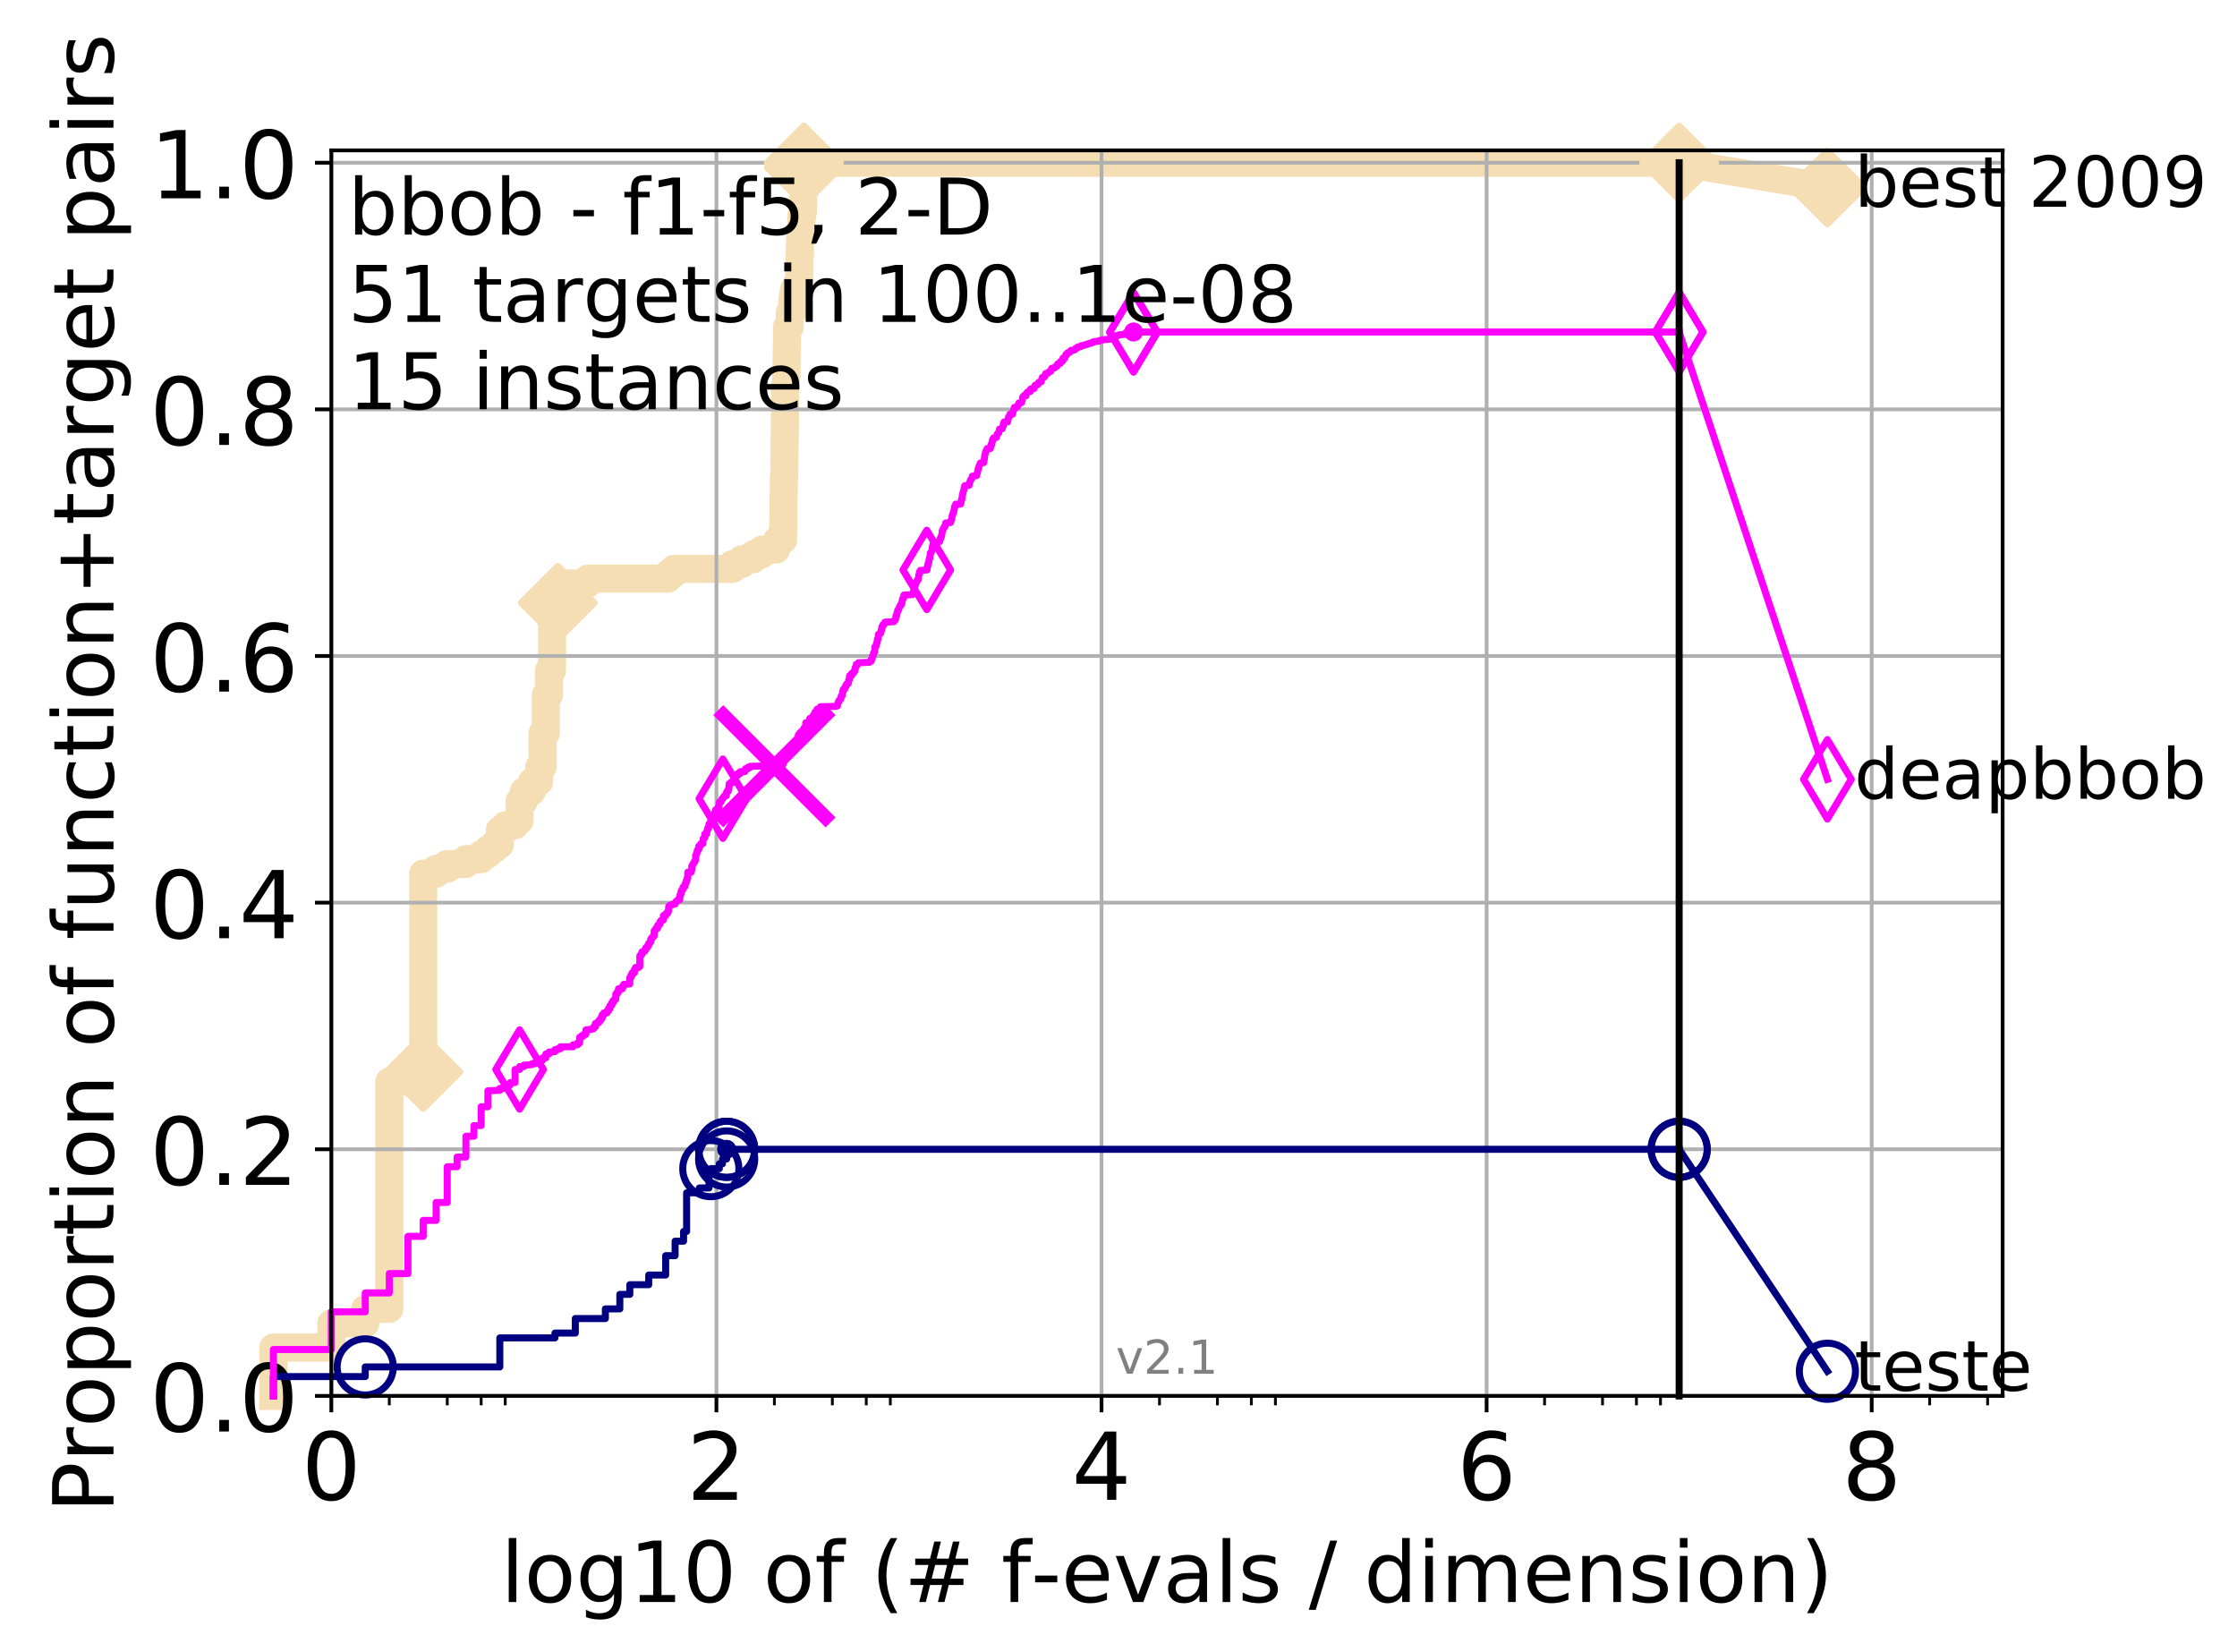 <?xml version="1.0" encoding="utf-8" standalone="no"?>
<!DOCTYPE svg PUBLIC "-//W3C//DTD SVG 1.1//EN"
  "http://www.w3.org/Graphics/SVG/1.1/DTD/svg11.dtd">
<!-- Created with matplotlib (http://matplotlib.org/) -->
<svg height="353pt" version="1.1" viewBox="0 0 478 353" width="478pt" xmlns="http://www.w3.org/2000/svg" xmlns:xlink="http://www.w3.org/1999/xlink">
 <defs>
  <style type="text/css">
*{stroke-linecap:butt;stroke-linejoin:round;}
  </style>
 </defs>
 <g id="figure_1">
  <g id="patch_1">
   <path d="M 0 353.222 
L 478.829 353.222 
L 478.829 0 
L 0 0 
z
" style="fill:#ffffff;"/>
  </g>
  <g id="axes_1">
   <g id="patch_2">
    <path d="M 70.8 298.245 
L 427.92 298.245 
L 427.92 32.133 
L 70.8 32.133 
z
" style="fill:#ffffff;"/>
   </g>
   <g id="line2d_1">
    <path d="M 58.415 298.245 
L 58.415 287.913 
L 70.8 287.913 
L 70.8 282.747 
L 78.045 282.747 
L 78.045 279.647 
L 83.185 279.647 
L 83.185 231.085 
L 87.172 231.085 
L 87.172 229.018 
L 90.43 229.018 
L 90.43 186.655 
L 93.185 186.655 
L 93.185 185.622 
L 95.57 185.622 
L 95.57 184.589 
L 99.558 184.589 
L 99.558 183.555 
L 102.815 183.555 
L 102.815 182.522 
L 104.246 182.522 
L 104.246 181.489 
L 105.57 181.489 
L 105.57 180.456 
L 106.803 180.456 
L 106.803 177.356 
L 107.956 177.356 
L 107.956 176.323 
L 110.06 176.323 
L 110.06 175.289 
L 111.026 175.289 
L 111.026 171.156 
L 111.943 171.156 
L 111.943 169.09 
L 113.646 169.09 
L 113.646 167.023 
L 115.201 167.023 
L 115.201 163.924 
L 115.93 163.924 
L 115.93 156.691 
L 116.631 156.691 
L 116.631 148.425 
L 117.305 148.425 
L 117.305 143.259 
L 117.955 143.259 
L 117.955 133.96 
L 118.582 133.96 
L 118.582 128.793 
L 119.188 128.793 
L 119.188 124.66 
L 125.62 124.66 
L 125.62 123.627 
L 142.725 123.627 
L 142.725 122.594 
L 143.958 122.594 
L 143.958 121.561 
L 156.492 121.561 
L 156.492 120.527 
L 158.514 120.527 
L 158.514 119.494 
L 160.917 119.494 
L 160.917 118.461 
L 162.776 118.461 
L 162.776 117.428 
L 165.825 117.428 
L 165.825 116.394 
L 166.086 116.394 
L 166.086 115.361 
L 167.336 115.361 
L 167.416 106.062 
L 167.456 106.062 
L 167.496 101.929 
L 167.576 101.929 
L 167.655 93.663 
L 167.694 93.663 
L 167.773 82.297 
L 167.929 82.297 
L 168.007 80.231 
L 168.046 80.231 
L 168.123 74.031 
L 168.161 74.031 
L 168.161 69.898 
L 168.729 69.898 
L 168.766 66.799 
L 169.315 66.799 
L 169.351 63.699 
L 169.494 63.699 
L 169.494 62.666 
L 169.742 62.666 
L 169.742 61.632 
L 170.262 61.632 
L 170.262 60.599 
L 170.734 60.599 
L 170.833 54.4 
L 170.932 54.4 
L 170.965 49.234 
L 171.226 49.234 
L 171.226 46.134 
L 171.451 46.134 
L 171.451 45.101 
L 171.579 45.101 
L 171.673 39.934 
L 171.705 39.934 
L 171.768 34.768 
L 358.8 34.768 
L 358.8 34.768 
" style="fill:none;stroke:#f5deb3;stroke-linecap:square;stroke-width:6;"/>
   </g>
   <g id="line2d_2"/>
   <g id="line2d_3">
    <path d="M 358.8 34.768 
L 390.48 40.038 
" style="fill:none;stroke:#f5deb3;stroke-linecap:square;stroke-width:6;"/>
    <defs>
     <path d="M -0 7.778 
L 7.778 0 
L 0 -7.778 
L -7.778 -0 
z
" id="m9878ddbd7f" style="stroke:#f5deb3;stroke-linejoin:miter;stroke-width:1.5;"/>
    </defs>
    <g>
     <use style="fill:#f5deb3;stroke:#f5deb3;stroke-linejoin:miter;stroke-width:1.5;" x="358.8" xlink:href="#m9878ddbd7f" y="34.768"/>
     <use style="fill:#f5deb3;stroke:#f5deb3;stroke-linejoin:miter;stroke-width:1.5;" x="390.48" xlink:href="#m9878ddbd7f" y="40.038"/>
    </g>
   </g>
   <g id="matplotlib.axis_1">
    <g id="xtick_1">
     <g id="line2d_4">
      <path clip-path="url(#p270bccd0e2)" d="M 70.8 298.245 
L 70.8 32.133 
" style="fill:none;stroke:#b0b0b0;stroke-linecap:square;stroke-width:0.8;"/>
     </g>
     <g id="line2d_5">
      <defs>
       <path d="M 0 0 
L 0 3.5 
" id="md720582987" style="stroke:#000000;stroke-width:0.8;"/>
      </defs>
      <g>
       <use style="stroke:#000000;stroke-width:0.8;" x="70.8" xlink:href="#md720582987" y="298.245"/>
      </g>
     </g>
     <g id="text_1">
      <!-- 0 -->
      <defs>
       <path d="M 31.781 66.406 
Q 24.172 66.406 20.328 58.906 
Q 16.5 51.422 16.5 36.375 
Q 16.5 21.391 20.328 13.891 
Q 24.172 6.391 31.781 6.391 
Q 39.453 6.391 43.281 13.891 
Q 47.125 21.391 47.125 36.375 
Q 47.125 51.422 43.281 58.906 
Q 39.453 66.406 31.781 66.406 
M 31.781 74.219 
Q 44.047 74.219 50.516 64.516 
Q 56.984 54.828 56.984 36.375 
Q 56.984 17.969 50.516 8.266 
Q 44.047 -1.422 31.781 -1.422 
Q 19.531 -1.422 13.062 8.266 
Q 6.594 17.969 6.594 36.375 
Q 6.594 54.828 13.062 64.516 
Q 19.531 74.219 31.781 74.219 
" id="DejaVuSans-30"/>
      </defs>
      <g transform="translate(64.438 320.442)scale(0.2 -0.2)">
       <use xlink:href="#DejaVuSans-30"/>
      </g>
     </g>
    </g>
    <g id="xtick_2">
     <g id="line2d_6">
      <path clip-path="url(#p270bccd0e2)" d="M 153.086 298.245 
L 153.086 32.133 
" style="fill:none;stroke:#b0b0b0;stroke-linecap:square;stroke-width:0.8;"/>
     </g>
     <g id="line2d_7">
      <g>
       <use style="stroke:#000000;stroke-width:0.8;" x="153.086" xlink:href="#md720582987" y="298.245"/>
      </g>
     </g>
     <g id="text_2">
      <!-- 2 -->
      <defs>
       <path d="M 19.188 8.297 
L 53.609 8.297 
L 53.609 0 
L 7.328 0 
L 7.328 8.297 
Q 12.938 14.109 22.625 23.891 
Q 32.328 33.688 34.812 36.531 
Q 39.547 41.844 41.422 45.531 
Q 43.312 49.219 43.312 52.781 
Q 43.312 58.594 39.234 62.25 
Q 35.156 65.922 28.609 65.922 
Q 23.969 65.922 18.812 64.312 
Q 13.672 62.703 7.812 59.422 
L 7.812 69.391 
Q 13.766 71.781 18.938 73 
Q 24.125 74.219 28.422 74.219 
Q 39.75 74.219 46.484 68.547 
Q 53.219 62.891 53.219 53.422 
Q 53.219 48.922 51.531 44.891 
Q 49.859 40.875 45.406 35.406 
Q 44.188 33.984 37.641 27.219 
Q 31.109 20.453 19.188 8.297 
" id="DejaVuSans-32"/>
      </defs>
      <g transform="translate(146.723 320.442)scale(0.2 -0.2)">
       <use xlink:href="#DejaVuSans-32"/>
      </g>
     </g>
    </g>
    <g id="xtick_3">
     <g id="line2d_8">
      <path clip-path="url(#p270bccd0e2)" d="M 235.371 298.245 
L 235.371 32.133 
" style="fill:none;stroke:#b0b0b0;stroke-linecap:square;stroke-width:0.8;"/>
     </g>
     <g id="line2d_9">
      <g>
       <use style="stroke:#000000;stroke-width:0.8;" x="235.371" xlink:href="#md720582987" y="298.245"/>
      </g>
     </g>
     <g id="text_3">
      <!-- 4 -->
      <defs>
       <path d="M 37.797 64.312 
L 12.891 25.391 
L 37.797 25.391 
z
M 35.203 72.906 
L 47.609 72.906 
L 47.609 25.391 
L 58.016 25.391 
L 58.016 17.188 
L 47.609 17.188 
L 47.609 0 
L 37.797 0 
L 37.797 17.188 
L 4.891 17.188 
L 4.891 26.703 
z
" id="DejaVuSans-34"/>
      </defs>
      <g transform="translate(229.009 320.442)scale(0.2 -0.2)">
       <use xlink:href="#DejaVuSans-34"/>
      </g>
     </g>
    </g>
    <g id="xtick_4">
     <g id="line2d_10">
      <path clip-path="url(#p270bccd0e2)" d="M 317.657 298.245 
L 317.657 32.133 
" style="fill:none;stroke:#b0b0b0;stroke-linecap:square;stroke-width:0.8;"/>
     </g>
     <g id="line2d_11">
      <g>
       <use style="stroke:#000000;stroke-width:0.8;" x="317.657" xlink:href="#md720582987" y="298.245"/>
      </g>
     </g>
     <g id="text_4">
      <!-- 6 -->
      <defs>
       <path d="M 33.016 40.375 
Q 26.375 40.375 22.484 35.828 
Q 18.609 31.297 18.609 23.391 
Q 18.609 15.531 22.484 10.953 
Q 26.375 6.391 33.016 6.391 
Q 39.656 6.391 43.531 10.953 
Q 47.406 15.531 47.406 23.391 
Q 47.406 31.297 43.531 35.828 
Q 39.656 40.375 33.016 40.375 
M 52.594 71.297 
L 52.594 62.312 
Q 48.875 64.062 45.094 64.984 
Q 41.312 65.922 37.594 65.922 
Q 27.828 65.922 22.672 59.328 
Q 17.531 52.734 16.797 39.406 
Q 19.672 43.656 24.016 45.922 
Q 28.375 48.188 33.594 48.188 
Q 44.578 48.188 50.953 41.516 
Q 57.328 34.859 57.328 23.391 
Q 57.328 12.156 50.688 5.359 
Q 44.047 -1.422 33.016 -1.422 
Q 20.359 -1.422 13.672 8.266 
Q 6.984 17.969 6.984 36.375 
Q 6.984 53.656 15.188 63.938 
Q 23.391 74.219 37.203 74.219 
Q 40.922 74.219 44.703 73.484 
Q 48.484 72.75 52.594 71.297 
" id="DejaVuSans-36"/>
      </defs>
      <g transform="translate(311.295 320.442)scale(0.2 -0.2)">
       <use xlink:href="#DejaVuSans-36"/>
      </g>
     </g>
    </g>
    <g id="xtick_5">
     <g id="line2d_12">
      <path clip-path="url(#p270bccd0e2)" d="M 399.943 298.245 
L 399.943 32.133 
" style="fill:none;stroke:#b0b0b0;stroke-linecap:square;stroke-width:0.8;"/>
     </g>
     <g id="line2d_13">
      <g>
       <use style="stroke:#000000;stroke-width:0.8;" x="399.943" xlink:href="#md720582987" y="298.245"/>
      </g>
     </g>
     <g id="text_5">
      <!-- 8 -->
      <defs>
       <path d="M 31.781 34.625 
Q 24.75 34.625 20.719 30.859 
Q 16.703 27.094 16.703 20.516 
Q 16.703 13.922 20.719 10.156 
Q 24.75 6.391 31.781 6.391 
Q 38.812 6.391 42.859 10.172 
Q 46.922 13.969 46.922 20.516 
Q 46.922 27.094 42.891 30.859 
Q 38.875 34.625 31.781 34.625 
M 21.922 38.812 
Q 15.578 40.375 12.031 44.719 
Q 8.5 49.078 8.5 55.328 
Q 8.5 64.062 14.719 69.141 
Q 20.953 74.219 31.781 74.219 
Q 42.672 74.219 48.875 69.141 
Q 55.078 64.062 55.078 55.328 
Q 55.078 49.078 51.531 44.719 
Q 48 40.375 41.703 38.812 
Q 48.828 37.156 52.797 32.312 
Q 56.781 27.484 56.781 20.516 
Q 56.781 9.906 50.312 4.234 
Q 43.844 -1.422 31.781 -1.422 
Q 19.734 -1.422 13.25 4.234 
Q 6.781 9.906 6.781 20.516 
Q 6.781 27.484 10.781 32.312 
Q 14.797 37.156 21.922 38.812 
M 18.312 54.391 
Q 18.312 48.734 21.844 45.562 
Q 25.391 42.391 31.781 42.391 
Q 38.141 42.391 41.719 45.562 
Q 45.312 48.734 45.312 54.391 
Q 45.312 60.062 41.719 63.234 
Q 38.141 66.406 31.781 66.406 
Q 25.391 66.406 21.844 63.234 
Q 18.312 60.062 18.312 54.391 
" id="DejaVuSans-38"/>
      </defs>
      <g transform="translate(393.58 320.442)scale(0.2 -0.2)">
       <use xlink:href="#DejaVuSans-38"/>
      </g>
     </g>
    </g>
    <g id="xtick_6">
     <g id="line2d_14">
      <defs>
       <path d="M 0 0 
L 0 2 
" id="m0130335840" style="stroke:#000000;stroke-width:0.6;"/>
      </defs>
      <g>
       <use style="stroke:#000000;stroke-width:0.6;" x="83.185" xlink:href="#m0130335840" y="298.245"/>
      </g>
     </g>
    </g>
    <g id="xtick_7">
     <g id="line2d_15">
      <g>
       <use style="stroke:#000000;stroke-width:0.6;" x="95.57" xlink:href="#m0130335840" y="298.245"/>
      </g>
     </g>
    </g>
    <g id="xtick_8">
     <g id="line2d_16">
      <g>
       <use style="stroke:#000000;stroke-width:0.6;" x="102.815" xlink:href="#m0130335840" y="298.245"/>
      </g>
     </g>
    </g>
    <g id="xtick_9">
     <g id="line2d_17">
      <g>
       <use style="stroke:#000000;stroke-width:0.6;" x="107.956" xlink:href="#m0130335840" y="298.245"/>
      </g>
     </g>
    </g>
    <g id="xtick_10">
     <g id="line2d_18">
      <g>
       <use style="stroke:#000000;stroke-width:0.6;" x="165.471" xlink:href="#m0130335840" y="298.245"/>
      </g>
     </g>
    </g>
    <g id="xtick_11">
     <g id="line2d_19">
      <g>
       <use style="stroke:#000000;stroke-width:0.6;" x="177.856" xlink:href="#m0130335840" y="298.245"/>
      </g>
     </g>
    </g>
    <g id="xtick_12">
     <g id="line2d_20">
      <g>
       <use style="stroke:#000000;stroke-width:0.6;" x="185.101" xlink:href="#m0130335840" y="298.245"/>
      </g>
     </g>
    </g>
    <g id="xtick_13">
     <g id="line2d_21">
      <g>
       <use style="stroke:#000000;stroke-width:0.6;" x="190.241" xlink:href="#m0130335840" y="298.245"/>
      </g>
     </g>
    </g>
    <g id="xtick_14">
     <g id="line2d_22">
      <g>
       <use style="stroke:#000000;stroke-width:0.6;" x="247.757" xlink:href="#m0130335840" y="298.245"/>
      </g>
     </g>
    </g>
    <g id="xtick_15">
     <g id="line2d_23">
      <g>
       <use style="stroke:#000000;stroke-width:0.6;" x="260.142" xlink:href="#m0130335840" y="298.245"/>
      </g>
     </g>
    </g>
    <g id="xtick_16">
     <g id="line2d_24">
      <g>
       <use style="stroke:#000000;stroke-width:0.6;" x="267.387" xlink:href="#m0130335840" y="298.245"/>
      </g>
     </g>
    </g>
    <g id="xtick_17">
     <g id="line2d_25">
      <g>
       <use style="stroke:#000000;stroke-width:0.6;" x="272.527" xlink:href="#m0130335840" y="298.245"/>
      </g>
     </g>
    </g>
    <g id="xtick_18">
     <g id="line2d_26">
      <g>
       <use style="stroke:#000000;stroke-width:0.6;" x="330.042" xlink:href="#m0130335840" y="298.245"/>
      </g>
     </g>
    </g>
    <g id="xtick_19">
     <g id="line2d_27">
      <g>
       <use style="stroke:#000000;stroke-width:0.6;" x="342.428" xlink:href="#m0130335840" y="298.245"/>
      </g>
     </g>
    </g>
    <g id="xtick_20">
     <g id="line2d_28">
      <g>
       <use style="stroke:#000000;stroke-width:0.6;" x="349.673" xlink:href="#m0130335840" y="298.245"/>
      </g>
     </g>
    </g>
    <g id="xtick_21">
     <g id="line2d_29">
      <g>
       <use style="stroke:#000000;stroke-width:0.6;" x="354.813" xlink:href="#m0130335840" y="298.245"/>
      </g>
     </g>
    </g>
    <g id="xtick_22">
     <g id="line2d_30">
      <g>
       <use style="stroke:#000000;stroke-width:0.6;" x="412.328" xlink:href="#m0130335840" y="298.245"/>
      </g>
     </g>
    </g>
    <g id="xtick_23">
     <g id="line2d_31">
      <g>
       <use style="stroke:#000000;stroke-width:0.6;" x="424.713" xlink:href="#m0130335840" y="298.245"/>
      </g>
     </g>
    </g>
    <g id="text_6">
     <!-- log10 of (# f-evals / dimension) -->
     <defs>
      <path d="M 9.422 75.984 
L 18.406 75.984 
L 18.406 0 
L 9.422 0 
z
" id="DejaVuSans-6c"/>
      <path d="M 30.609 48.391 
Q 23.391 48.391 19.188 42.75 
Q 14.984 37.109 14.984 27.297 
Q 14.984 17.484 19.156 11.844 
Q 23.344 6.203 30.609 6.203 
Q 37.797 6.203 41.984 11.859 
Q 46.188 17.531 46.188 27.297 
Q 46.188 37.016 41.984 42.703 
Q 37.797 48.391 30.609 48.391 
M 30.609 56 
Q 42.328 56 49.016 48.375 
Q 55.719 40.766 55.719 27.297 
Q 55.719 13.875 49.016 6.219 
Q 42.328 -1.422 30.609 -1.422 
Q 18.844 -1.422 12.172 6.219 
Q 5.516 13.875 5.516 27.297 
Q 5.516 40.766 12.172 48.375 
Q 18.844 56 30.609 56 
" id="DejaVuSans-6f"/>
      <path d="M 45.406 27.984 
Q 45.406 37.75 41.375 43.109 
Q 37.359 48.484 30.078 48.484 
Q 22.859 48.484 18.828 43.109 
Q 14.797 37.75 14.797 27.984 
Q 14.797 18.266 18.828 12.891 
Q 22.859 7.516 30.078 7.516 
Q 37.359 7.516 41.375 12.891 
Q 45.406 18.266 45.406 27.984 
M 54.391 6.781 
Q 54.391 -7.172 48.188 -13.984 
Q 42 -20.797 29.203 -20.797 
Q 24.469 -20.797 20.266 -20.094 
Q 16.062 -19.391 12.109 -17.922 
L 12.109 -9.188 
Q 16.062 -11.328 19.922 -12.344 
Q 23.781 -13.375 27.781 -13.375 
Q 36.625 -13.375 41.016 -8.766 
Q 45.406 -4.156 45.406 5.172 
L 45.406 9.625 
Q 42.625 4.781 38.281 2.391 
Q 33.938 0 27.875 0 
Q 17.828 0 11.672 7.656 
Q 5.516 15.328 5.516 27.984 
Q 5.516 40.672 11.672 48.328 
Q 17.828 56 27.875 56 
Q 33.938 56 38.281 53.609 
Q 42.625 51.219 45.406 46.391 
L 45.406 54.688 
L 54.391 54.688 
z
" id="DejaVuSans-67"/>
      <path d="M 12.406 8.297 
L 28.516 8.297 
L 28.516 63.922 
L 10.984 60.406 
L 10.984 69.391 
L 28.422 72.906 
L 38.281 72.906 
L 38.281 8.297 
L 54.391 8.297 
L 54.391 0 
L 12.406 0 
z
" id="DejaVuSans-31"/>
      <path id="DejaVuSans-20"/>
      <path d="M 37.109 75.984 
L 37.109 68.5 
L 28.516 68.5 
Q 23.688 68.5 21.797 66.547 
Q 19.922 64.594 19.922 59.516 
L 19.922 54.688 
L 34.719 54.688 
L 34.719 47.703 
L 19.922 47.703 
L 19.922 0 
L 10.891 0 
L 10.891 47.703 
L 2.297 47.703 
L 2.297 54.688 
L 10.891 54.688 
L 10.891 58.5 
Q 10.891 67.625 15.141 71.797 
Q 19.391 75.984 28.609 75.984 
z
" id="DejaVuSans-66"/>
      <path d="M 31 75.875 
Q 24.469 64.656 21.281 53.656 
Q 18.109 42.672 18.109 31.391 
Q 18.109 20.125 21.312 9.062 
Q 24.516 -2 31 -13.188 
L 23.188 -13.188 
Q 15.875 -1.703 12.234 9.375 
Q 8.594 20.453 8.594 31.391 
Q 8.594 42.281 12.203 53.312 
Q 15.828 64.359 23.188 75.875 
z
" id="DejaVuSans-28"/>
      <path d="M 51.125 44 
L 36.922 44 
L 32.812 27.688 
L 47.125 27.688 
z
M 43.797 71.781 
L 38.719 51.516 
L 52.984 51.516 
L 58.109 71.781 
L 65.922 71.781 
L 60.891 51.516 
L 76.125 51.516 
L 76.125 44 
L 58.984 44 
L 54.984 27.688 
L 70.516 27.688 
L 70.516 20.219 
L 53.078 20.219 
L 48 0 
L 40.188 0 
L 45.219 20.219 
L 30.906 20.219 
L 25.875 0 
L 18.016 0 
L 23.094 20.219 
L 7.719 20.219 
L 7.719 27.688 
L 24.906 27.688 
L 29 44 
L 13.281 44 
L 13.281 51.516 
L 30.906 51.516 
L 35.891 71.781 
z
" id="DejaVuSans-23"/>
      <path d="M 4.891 31.391 
L 31.203 31.391 
L 31.203 23.391 
L 4.891 23.391 
z
" id="DejaVuSans-2d"/>
      <path d="M 56.203 29.594 
L 56.203 25.203 
L 14.891 25.203 
Q 15.484 15.922 20.484 11.062 
Q 25.484 6.203 34.422 6.203 
Q 39.594 6.203 44.453 7.469 
Q 49.312 8.734 54.109 11.281 
L 54.109 2.781 
Q 49.266 0.734 44.188 -0.344 
Q 39.109 -1.422 33.891 -1.422 
Q 20.797 -1.422 13.156 6.188 
Q 5.516 13.812 5.516 26.812 
Q 5.516 40.234 12.766 48.109 
Q 20.016 56 32.328 56 
Q 43.359 56 49.781 48.891 
Q 56.203 41.797 56.203 29.594 
M 47.219 32.234 
Q 47.125 39.594 43.094 43.984 
Q 39.062 48.391 32.422 48.391 
Q 24.906 48.391 20.391 44.141 
Q 15.875 39.891 15.188 32.172 
z
" id="DejaVuSans-65"/>
      <path d="M 2.984 54.688 
L 12.5 54.688 
L 29.594 8.797 
L 46.688 54.688 
L 56.203 54.688 
L 35.688 0 
L 23.484 0 
z
" id="DejaVuSans-76"/>
      <path d="M 34.281 27.484 
Q 23.391 27.484 19.188 25 
Q 14.984 22.516 14.984 16.5 
Q 14.984 11.719 18.141 8.906 
Q 21.297 6.109 26.703 6.109 
Q 34.188 6.109 38.703 11.406 
Q 43.219 16.703 43.219 25.484 
L 43.219 27.484 
z
M 52.203 31.203 
L 52.203 0 
L 43.219 0 
L 43.219 8.297 
Q 40.141 3.328 35.547 0.953 
Q 30.953 -1.422 24.312 -1.422 
Q 15.922 -1.422 10.953 3.297 
Q 6 8.016 6 15.922 
Q 6 25.141 12.172 29.828 
Q 18.359 34.516 30.609 34.516 
L 43.219 34.516 
L 43.219 35.406 
Q 43.219 41.609 39.141 45 
Q 35.062 48.391 27.688 48.391 
Q 23 48.391 18.547 47.266 
Q 14.109 46.141 10.016 43.891 
L 10.016 52.203 
Q 14.938 54.109 19.578 55.047 
Q 24.219 56 28.609 56 
Q 40.484 56 46.344 49.844 
Q 52.203 43.703 52.203 31.203 
" id="DejaVuSans-61"/>
      <path d="M 44.281 53.078 
L 44.281 44.578 
Q 40.484 46.531 36.375 47.5 
Q 32.281 48.484 27.875 48.484 
Q 21.188 48.484 17.844 46.438 
Q 14.5 44.391 14.5 40.281 
Q 14.5 37.156 16.891 35.375 
Q 19.281 33.594 26.516 31.984 
L 29.594 31.297 
Q 39.156 29.25 43.188 25.516 
Q 47.219 21.781 47.219 15.094 
Q 47.219 7.469 41.188 3.016 
Q 35.156 -1.422 24.609 -1.422 
Q 20.219 -1.422 15.453 -0.562 
Q 10.688 0.297 5.422 2 
L 5.422 11.281 
Q 10.406 8.688 15.234 7.391 
Q 20.062 6.109 24.812 6.109 
Q 31.156 6.109 34.562 8.281 
Q 37.984 10.453 37.984 14.406 
Q 37.984 18.062 35.516 20.016 
Q 33.062 21.969 24.703 23.781 
L 21.578 24.516 
Q 13.234 26.266 9.516 29.906 
Q 5.812 33.547 5.812 39.891 
Q 5.812 47.609 11.281 51.797 
Q 16.75 56 26.812 56 
Q 31.781 56 36.172 55.266 
Q 40.578 54.547 44.281 53.078 
" id="DejaVuSans-73"/>
      <path d="M 25.391 72.906 
L 33.688 72.906 
L 8.297 -9.281 
L 0 -9.281 
z
" id="DejaVuSans-2f"/>
      <path d="M 45.406 46.391 
L 45.406 75.984 
L 54.391 75.984 
L 54.391 0 
L 45.406 0 
L 45.406 8.203 
Q 42.578 3.328 38.25 0.953 
Q 33.938 -1.422 27.875 -1.422 
Q 17.969 -1.422 11.734 6.484 
Q 5.516 14.406 5.516 27.297 
Q 5.516 40.188 11.734 48.094 
Q 17.969 56 27.875 56 
Q 33.938 56 38.25 53.625 
Q 42.578 51.266 45.406 46.391 
M 14.797 27.297 
Q 14.797 17.391 18.875 11.75 
Q 22.953 6.109 30.078 6.109 
Q 37.203 6.109 41.297 11.75 
Q 45.406 17.391 45.406 27.297 
Q 45.406 37.203 41.297 42.844 
Q 37.203 48.484 30.078 48.484 
Q 22.953 48.484 18.875 42.844 
Q 14.797 37.203 14.797 27.297 
" id="DejaVuSans-64"/>
      <path d="M 9.422 54.688 
L 18.406 54.688 
L 18.406 0 
L 9.422 0 
z
M 9.422 75.984 
L 18.406 75.984 
L 18.406 64.594 
L 9.422 64.594 
z
" id="DejaVuSans-69"/>
      <path d="M 52 44.188 
Q 55.375 50.25 60.062 53.125 
Q 64.75 56 71.094 56 
Q 79.641 56 84.281 50.016 
Q 88.922 44.047 88.922 33.016 
L 88.922 0 
L 79.891 0 
L 79.891 32.719 
Q 79.891 40.578 77.094 44.375 
Q 74.312 48.188 68.609 48.188 
Q 61.625 48.188 57.562 43.547 
Q 53.516 38.922 53.516 30.906 
L 53.516 0 
L 44.484 0 
L 44.484 32.719 
Q 44.484 40.625 41.703 44.406 
Q 38.922 48.188 33.109 48.188 
Q 26.219 48.188 22.156 43.531 
Q 18.109 38.875 18.109 30.906 
L 18.109 0 
L 9.078 0 
L 9.078 54.688 
L 18.109 54.688 
L 18.109 46.188 
Q 21.188 51.219 25.484 53.609 
Q 29.781 56 35.688 56 
Q 41.656 56 45.828 52.969 
Q 50 49.953 52 44.188 
" id="DejaVuSans-6d"/>
      <path d="M 54.891 33.016 
L 54.891 0 
L 45.906 0 
L 45.906 32.719 
Q 45.906 40.484 42.875 44.328 
Q 39.844 48.188 33.797 48.188 
Q 26.516 48.188 22.312 43.547 
Q 18.109 38.922 18.109 30.906 
L 18.109 0 
L 9.078 0 
L 9.078 54.688 
L 18.109 54.688 
L 18.109 46.188 
Q 21.344 51.125 25.703 53.562 
Q 30.078 56 35.797 56 
Q 45.219 56 50.047 50.172 
Q 54.891 44.344 54.891 33.016 
" id="DejaVuSans-6e"/>
      <path d="M 8.016 75.875 
L 15.828 75.875 
Q 23.141 64.359 26.781 53.312 
Q 30.422 42.281 30.422 31.391 
Q 30.422 20.453 26.781 9.375 
Q 23.141 -1.703 15.828 -13.188 
L 8.016 -13.188 
Q 14.5 -2 17.703 9.062 
Q 20.906 20.125 20.906 31.391 
Q 20.906 42.672 17.703 53.656 
Q 14.5 64.656 8.016 75.875 
" id="DejaVuSans-29"/>
     </defs>
     <g transform="translate(107.015 342.279)scale(0.18 -0.18)">
      <use xlink:href="#DejaVuSans-6c"/>
      <use x="27.783" xlink:href="#DejaVuSans-6f"/>
      <use x="88.965" xlink:href="#DejaVuSans-67"/>
      <use x="152.441" xlink:href="#DejaVuSans-31"/>
      <use x="216.064" xlink:href="#DejaVuSans-30"/>
      <use x="279.688" xlink:href="#DejaVuSans-20"/>
      <use x="311.475" xlink:href="#DejaVuSans-6f"/>
      <use x="372.656" xlink:href="#DejaVuSans-66"/>
      <use x="407.861" xlink:href="#DejaVuSans-20"/>
      <use x="439.648" xlink:href="#DejaVuSans-28"/>
      <use x="478.662" xlink:href="#DejaVuSans-23"/>
      <use x="562.451" xlink:href="#DejaVuSans-20"/>
      <use x="594.238" xlink:href="#DejaVuSans-66"/>
      <use x="629.365" xlink:href="#DejaVuSans-2d"/>
      <use x="665.449" xlink:href="#DejaVuSans-65"/>
      <use x="726.973" xlink:href="#DejaVuSans-76"/>
      <use x="786.152" xlink:href="#DejaVuSans-61"/>
      <use x="847.432" xlink:href="#DejaVuSans-6c"/>
      <use x="875.215" xlink:href="#DejaVuSans-73"/>
      <use x="927.314" xlink:href="#DejaVuSans-20"/>
      <use x="959.102" xlink:href="#DejaVuSans-2f"/>
      <use x="992.793" xlink:href="#DejaVuSans-20"/>
      <use x="1024.58" xlink:href="#DejaVuSans-64"/>
      <use x="1088.057" xlink:href="#DejaVuSans-69"/>
      <use x="1115.84" xlink:href="#DejaVuSans-6d"/>
      <use x="1213.252" xlink:href="#DejaVuSans-65"/>
      <use x="1274.775" xlink:href="#DejaVuSans-6e"/>
      <use x="1338.154" xlink:href="#DejaVuSans-73"/>
      <use x="1390.254" xlink:href="#DejaVuSans-69"/>
      <use x="1418.037" xlink:href="#DejaVuSans-6f"/>
      <use x="1479.219" xlink:href="#DejaVuSans-6e"/>
      <use x="1542.598" xlink:href="#DejaVuSans-29"/>
     </g>
    </g>
   </g>
   <g id="matplotlib.axis_2">
    <g id="ytick_1">
     <g id="line2d_32">
      <path clip-path="url(#p270bccd0e2)" d="M 70.8 298.245 
L 427.92 298.245 
" style="fill:none;stroke:#b0b0b0;stroke-linecap:square;stroke-width:0.8;"/>
     </g>
     <g id="line2d_33">
      <defs>
       <path d="M 0 0 
L -3.5 0 
" id="me4858fbdef" style="stroke:#000000;stroke-width:0.8;"/>
      </defs>
      <g>
       <use style="stroke:#000000;stroke-width:0.8;" x="70.8" xlink:href="#me4858fbdef" y="298.245"/>
      </g>
     </g>
     <g id="text_7">
      <!-- 0.0 -->
      <defs>
       <path d="M 10.688 12.406 
L 21 12.406 
L 21 0 
L 10.688 0 
z
" id="DejaVuSans-2e"/>
      </defs>
      <g transform="translate(31.994 305.844)scale(0.2 -0.2)">
       <use xlink:href="#DejaVuSans-30"/>
       <use x="63.623" xlink:href="#DejaVuSans-2e"/>
       <use x="95.41" xlink:href="#DejaVuSans-30"/>
      </g>
     </g>
    </g>
    <g id="ytick_2">
     <g id="line2d_34">
      <path clip-path="url(#p270bccd0e2)" d="M 70.8 245.55 
L 427.92 245.55 
" style="fill:none;stroke:#b0b0b0;stroke-linecap:square;stroke-width:0.8;"/>
     </g>
     <g id="line2d_35">
      <g>
       <use style="stroke:#000000;stroke-width:0.8;" x="70.8" xlink:href="#me4858fbdef" y="245.55"/>
      </g>
     </g>
     <g id="text_8">
      <!-- 0.2 -->
      <g transform="translate(31.994 253.148)scale(0.2 -0.2)">
       <use xlink:href="#DejaVuSans-30"/>
       <use x="63.623" xlink:href="#DejaVuSans-2e"/>
       <use x="95.41" xlink:href="#DejaVuSans-32"/>
      </g>
     </g>
    </g>
    <g id="ytick_3">
     <g id="line2d_36">
      <path clip-path="url(#p270bccd0e2)" d="M 70.8 192.854 
L 427.92 192.854 
" style="fill:none;stroke:#b0b0b0;stroke-linecap:square;stroke-width:0.8;"/>
     </g>
     <g id="line2d_37">
      <g>
       <use style="stroke:#000000;stroke-width:0.8;" x="70.8" xlink:href="#me4858fbdef" y="192.854"/>
      </g>
     </g>
     <g id="text_9">
      <!-- 0.4 -->
      <g transform="translate(31.994 200.453)scale(0.2 -0.2)">
       <use xlink:href="#DejaVuSans-30"/>
       <use x="63.623" xlink:href="#DejaVuSans-2e"/>
       <use x="95.41" xlink:href="#DejaVuSans-34"/>
      </g>
     </g>
    </g>
    <g id="ytick_4">
     <g id="line2d_38">
      <path clip-path="url(#p270bccd0e2)" d="M 70.8 140.159 
L 427.92 140.159 
" style="fill:none;stroke:#b0b0b0;stroke-linecap:square;stroke-width:0.8;"/>
     </g>
     <g id="line2d_39">
      <g>
       <use style="stroke:#000000;stroke-width:0.8;" x="70.8" xlink:href="#me4858fbdef" y="140.159"/>
      </g>
     </g>
     <g id="text_10">
      <!-- 0.6 -->
      <g transform="translate(31.994 147.757)scale(0.2 -0.2)">
       <use xlink:href="#DejaVuSans-30"/>
       <use x="63.623" xlink:href="#DejaVuSans-2e"/>
       <use x="95.41" xlink:href="#DejaVuSans-36"/>
      </g>
     </g>
    </g>
    <g id="ytick_5">
     <g id="line2d_40">
      <path clip-path="url(#p270bccd0e2)" d="M 70.8 87.464 
L 427.92 87.464 
" style="fill:none;stroke:#b0b0b0;stroke-linecap:square;stroke-width:0.8;"/>
     </g>
     <g id="line2d_41">
      <g>
       <use style="stroke:#000000;stroke-width:0.8;" x="70.8" xlink:href="#me4858fbdef" y="87.464"/>
      </g>
     </g>
     <g id="text_11">
      <!-- 0.8 -->
      <g transform="translate(31.994 95.062)scale(0.2 -0.2)">
       <use xlink:href="#DejaVuSans-30"/>
       <use x="63.623" xlink:href="#DejaVuSans-2e"/>
       <use x="95.41" xlink:href="#DejaVuSans-38"/>
      </g>
     </g>
    </g>
    <g id="ytick_6">
     <g id="line2d_42">
      <path clip-path="url(#p270bccd0e2)" d="M 70.8 34.768 
L 427.92 34.768 
" style="fill:none;stroke:#b0b0b0;stroke-linecap:square;stroke-width:0.8;"/>
     </g>
     <g id="line2d_43">
      <g>
       <use style="stroke:#000000;stroke-width:0.8;" x="70.8" xlink:href="#me4858fbdef" y="34.768"/>
      </g>
     </g>
     <g id="text_12">
      <!-- 1.0 -->
      <g transform="translate(31.994 42.367)scale(0.2 -0.2)">
       <use xlink:href="#DejaVuSans-31"/>
       <use x="63.623" xlink:href="#DejaVuSans-2e"/>
       <use x="95.41" xlink:href="#DejaVuSans-30"/>
      </g>
     </g>
    </g>
    <g id="text_13">
     <!-- Proportion of function+target pairs -->
     <defs>
      <path d="M 19.672 64.797 
L 19.672 37.406 
L 32.078 37.406 
Q 38.969 37.406 42.719 40.969 
Q 46.484 44.531 46.484 51.125 
Q 46.484 57.672 42.719 61.234 
Q 38.969 64.797 32.078 64.797 
z
M 9.812 72.906 
L 32.078 72.906 
Q 44.344 72.906 50.609 67.359 
Q 56.891 61.812 56.891 51.125 
Q 56.891 40.328 50.609 34.812 
Q 44.344 29.297 32.078 29.297 
L 19.672 29.297 
L 19.672 0 
L 9.812 0 
z
" id="DejaVuSans-50"/>
      <path d="M 41.109 46.297 
Q 39.594 47.172 37.812 47.578 
Q 36.031 48 33.891 48 
Q 26.266 48 22.188 43.047 
Q 18.109 38.094 18.109 28.812 
L 18.109 0 
L 9.078 0 
L 9.078 54.688 
L 18.109 54.688 
L 18.109 46.188 
Q 20.953 51.172 25.484 53.578 
Q 30.031 56 36.531 56 
Q 37.453 56 38.578 55.875 
Q 39.703 55.766 41.062 55.516 
z
" id="DejaVuSans-72"/>
      <path d="M 18.109 8.203 
L 18.109 -20.797 
L 9.078 -20.797 
L 9.078 54.688 
L 18.109 54.688 
L 18.109 46.391 
Q 20.953 51.266 25.266 53.625 
Q 29.594 56 35.594 56 
Q 45.562 56 51.781 48.094 
Q 58.016 40.188 58.016 27.297 
Q 58.016 14.406 51.781 6.484 
Q 45.562 -1.422 35.594 -1.422 
Q 29.594 -1.422 25.266 0.953 
Q 20.953 3.328 18.109 8.203 
M 48.688 27.297 
Q 48.688 37.203 44.609 42.844 
Q 40.531 48.484 33.406 48.484 
Q 26.266 48.484 22.188 42.844 
Q 18.109 37.203 18.109 27.297 
Q 18.109 17.391 22.188 11.75 
Q 26.266 6.109 33.406 6.109 
Q 40.531 6.109 44.609 11.75 
Q 48.688 17.391 48.688 27.297 
" id="DejaVuSans-70"/>
      <path d="M 18.312 70.219 
L 18.312 54.688 
L 36.812 54.688 
L 36.812 47.703 
L 18.312 47.703 
L 18.312 18.016 
Q 18.312 11.328 20.141 9.422 
Q 21.969 7.516 27.594 7.516 
L 36.812 7.516 
L 36.812 0 
L 27.594 0 
Q 17.188 0 13.234 3.875 
Q 9.281 7.766 9.281 18.016 
L 9.281 47.703 
L 2.688 47.703 
L 2.688 54.688 
L 9.281 54.688 
L 9.281 70.219 
z
" id="DejaVuSans-74"/>
      <path d="M 8.5 21.578 
L 8.5 54.688 
L 17.484 54.688 
L 17.484 21.922 
Q 17.484 14.156 20.5 10.266 
Q 23.531 6.391 29.594 6.391 
Q 36.859 6.391 41.078 11.031 
Q 45.312 15.672 45.312 23.688 
L 45.312 54.688 
L 54.297 54.688 
L 54.297 0 
L 45.312 0 
L 45.312 8.406 
Q 42.047 3.422 37.719 1 
Q 33.406 -1.422 27.688 -1.422 
Q 18.266 -1.422 13.375 4.438 
Q 8.5 10.297 8.5 21.578 
M 31.109 56 
z
" id="DejaVuSans-75"/>
      <path d="M 48.781 52.594 
L 48.781 44.188 
Q 44.969 46.297 41.141 47.344 
Q 37.312 48.391 33.406 48.391 
Q 24.656 48.391 19.812 42.844 
Q 14.984 37.312 14.984 27.297 
Q 14.984 17.281 19.812 11.734 
Q 24.656 6.203 33.406 6.203 
Q 37.312 6.203 41.141 7.25 
Q 44.969 8.297 48.781 10.406 
L 48.781 2.094 
Q 45.016 0.344 40.984 -0.531 
Q 36.969 -1.422 32.422 -1.422 
Q 20.062 -1.422 12.781 6.344 
Q 5.516 14.109 5.516 27.297 
Q 5.516 40.672 12.859 48.328 
Q 20.219 56 33.016 56 
Q 37.156 56 41.109 55.141 
Q 45.062 54.297 48.781 52.594 
" id="DejaVuSans-63"/>
      <path d="M 46 62.703 
L 46 35.5 
L 73.188 35.5 
L 73.188 27.203 
L 46 27.203 
L 46 0 
L 37.797 0 
L 37.797 27.203 
L 10.594 27.203 
L 10.594 35.5 
L 37.797 35.5 
L 37.797 62.703 
z
" id="DejaVuSans-2b"/>
     </defs>
     <g transform="translate(24.25 323.179)rotate(-90)scale(0.18 -0.18)">
      <use xlink:href="#DejaVuSans-50"/>
      <use x="60.287" xlink:href="#DejaVuSans-72"/>
      <use x="101.369" xlink:href="#DejaVuSans-6f"/>
      <use x="162.551" xlink:href="#DejaVuSans-70"/>
      <use x="226.027" xlink:href="#DejaVuSans-6f"/>
      <use x="287.209" xlink:href="#DejaVuSans-72"/>
      <use x="328.322" xlink:href="#DejaVuSans-74"/>
      <use x="367.531" xlink:href="#DejaVuSans-69"/>
      <use x="395.314" xlink:href="#DejaVuSans-6f"/>
      <use x="456.496" xlink:href="#DejaVuSans-6e"/>
      <use x="519.875" xlink:href="#DejaVuSans-20"/>
      <use x="551.662" xlink:href="#DejaVuSans-6f"/>
      <use x="612.844" xlink:href="#DejaVuSans-66"/>
      <use x="648.049" xlink:href="#DejaVuSans-20"/>
      <use x="679.836" xlink:href="#DejaVuSans-66"/>
      <use x="715.041" xlink:href="#DejaVuSans-75"/>
      <use x="778.42" xlink:href="#DejaVuSans-6e"/>
      <use x="841.799" xlink:href="#DejaVuSans-63"/>
      <use x="896.779" xlink:href="#DejaVuSans-74"/>
      <use x="935.988" xlink:href="#DejaVuSans-69"/>
      <use x="963.771" xlink:href="#DejaVuSans-6f"/>
      <use x="1024.953" xlink:href="#DejaVuSans-6e"/>
      <use x="1088.332" xlink:href="#DejaVuSans-2b"/>
      <use x="1172.121" xlink:href="#DejaVuSans-74"/>
      <use x="1211.33" xlink:href="#DejaVuSans-61"/>
      <use x="1272.609" xlink:href="#DejaVuSans-72"/>
      <use x="1313.707" xlink:href="#DejaVuSans-67"/>
      <use x="1377.184" xlink:href="#DejaVuSans-65"/>
      <use x="1438.707" xlink:href="#DejaVuSans-74"/>
      <use x="1477.916" xlink:href="#DejaVuSans-20"/>
      <use x="1509.703" xlink:href="#DejaVuSans-70"/>
      <use x="1573.18" xlink:href="#DejaVuSans-61"/>
      <use x="1634.459" xlink:href="#DejaVuSans-69"/>
      <use x="1662.242" xlink:href="#DejaVuSans-72"/>
      <use x="1703.355" xlink:href="#DejaVuSans-73"/>
     </g>
    </g>
   </g>
   <g id="line2d_44">
    <defs>
     <path d="M 0 1.5 
C 0.398 1.5 0.779 1.342 1.061 1.061 
C 1.342 0.779 1.5 0.398 1.5 0 
C 1.5 -0.398 1.342 -0.779 1.061 -1.061 
C 0.779 -1.342 0.398 -1.5 0 -1.5 
C -0.398 -1.5 -0.779 -1.342 -1.061 -1.061 
C -1.342 -0.779 -1.5 -0.398 -1.5 0 
C -1.5 0.398 -1.342 0.779 -1.061 1.061 
C -0.779 1.342 -0.398 1.5 0 1.5 
z
" id="m3cee861ecb" style="stroke:#f5deb3;"/>
    </defs>
    <g>
     <use style="fill:#f5deb3;stroke:#f5deb3;" x="171.768" xlink:href="#m3cee861ecb" y="34.768"/>
     <use style="fill:#f5deb3;stroke:#f5deb3;" x="171.768" xlink:href="#m3cee861ecb" y="34.768"/>
    </g>
   </g>
   <g id="line2d_45">
    <g>
     <use style="fill:#f5deb3;stroke:#f5deb3;stroke-linejoin:miter;stroke-width:1.5;" x="90.43" xlink:href="#m9878ddbd7f" y="229.018"/>
     <use style="fill:#f5deb3;stroke:#f5deb3;stroke-linejoin:miter;stroke-width:1.5;" x="119.188" xlink:href="#m9878ddbd7f" y="128.793"/>
     <use style="fill:#f5deb3;stroke:#f5deb3;stroke-linejoin:miter;stroke-width:1.5;" x="171.768" xlink:href="#m9878ddbd7f" y="35.801"/>
     <use style="fill:#f5deb3;stroke:#f5deb3;stroke-linejoin:miter;stroke-width:1.5;" x="171.768" xlink:href="#m9878ddbd7f" y="34.768"/>
     <use style="fill:#f5deb3;stroke:#f5deb3;stroke-linejoin:miter;stroke-width:1.5;" x="171.768" xlink:href="#m9878ddbd7f" y="34.768"/>
     <use style="fill:#f5deb3;stroke:#f5deb3;stroke-linejoin:miter;stroke-width:1.5;" x="358.8" xlink:href="#m9878ddbd7f" y="34.768"/>
    </g>
   </g>
   <g id="line2d_46">
    <defs>
     <path d="M 0 1.5 
C 0.398 1.5 0.779 1.342 1.061 1.061 
C 1.342 0.779 1.5 0.398 1.5 0 
C 1.5 -0.398 1.342 -0.779 1.061 -1.061 
C 0.779 -1.342 0.398 -1.5 0 -1.5 
C -0.398 -1.5 -0.779 -1.342 -1.061 -1.061 
C -1.342 -0.779 -1.5 -0.398 -1.5 0 
C -1.5 0.398 -1.342 0.779 -1.061 1.061 
C -0.779 1.342 -0.398 1.5 0 1.5 
z
" id="m86f183ba81" style="stroke:#000080;"/>
    </defs>
    <g>
     <use style="fill:#000080;stroke:#000080;" x="155.27" xlink:href="#m86f183ba81" y="245.55"/>
     <use style="fill:#000080;stroke:#000080;" x="155.27" xlink:href="#m86f183ba81" y="245.55"/>
    </g>
   </g>
   <g id="line2d_47">
    <path d="M 58.415 298.245 
L 58.415 294.112 
L 78.045 294.112 
L 78.045 292.046 
L 106.803 292.046 
L 106.803 285.846 
L 118.582 285.846 
L 118.582 284.813 
L 122.935 284.813 
L 122.935 281.713 
L 129.356 281.713 
L 129.356 279.647 
L 132.445 279.647 
L 132.445 276.547 
L 134.581 276.547 
L 134.581 274.481 
L 138.618 274.481 
L 138.618 272.414 
L 142.24 272.414 
L 142.24 268.281 
L 144.254 268.281 
L 144.254 265.182 
L 146.063 265.182 
L 146.063 263.115 
L 146.713 263.115 
L 146.713 254.849 
L 149.43 254.849 
L 149.43 253.816 
L 151.498 253.816 
L 151.498 250.716 
L 151.885 250.716 
L 151.885 249.683 
L 153.7 249.683 
L 153.7 248.65 
L 154.378 248.65 
L 154.378 247.616 
L 155.27 247.616 
L 155.27 245.55 
L 358.8 245.55 
" style="fill:none;stroke:#000080;stroke-linecap:square;stroke-width:1.5;"/>
   </g>
   <g id="line2d_48">
    <defs>
     <path d="M 0 6 
C 1.591 6 3.117 5.368 4.243 4.243 
C 5.368 3.117 6 1.591 6 0 
C 6 -1.591 5.368 -3.117 4.243 -4.243 
C 3.117 -5.368 1.591 -6 0 -6 
C -1.591 -6 -3.117 -5.368 -4.243 -4.243 
C -5.368 -3.117 -6 -1.591 -6 0 
C -6 1.591 -5.368 3.117 -4.243 4.243 
C -3.117 5.368 -1.591 6 0 6 
z
" id="m34601a56e7" style="stroke:#000080;stroke-width:1.5;"/>
    </defs>
    <g>
     <use style="fill:none;stroke:#000080;stroke-width:1.5;" x="78.045" xlink:href="#m34601a56e7" y="292.046"/>
     <use style="fill:none;stroke:#000080;stroke-width:1.5;" x="151.885" xlink:href="#m34601a56e7" y="249.683"/>
     <use style="fill:none;stroke:#000080;stroke-width:1.5;" x="155.27" xlink:href="#m34601a56e7" y="247.616"/>
     <use style="fill:none;stroke:#000080;stroke-width:1.5;" x="155.27" xlink:href="#m34601a56e7" y="245.55"/>
     <use style="fill:none;stroke:#000080;stroke-width:1.5;" x="155.27" xlink:href="#m34601a56e7" y="245.55"/>
     <use style="fill:none;stroke:#000080;stroke-width:1.5;" x="358.8" xlink:href="#m34601a56e7" y="245.55"/>
    </g>
   </g>
   <g id="line2d_49"/>
   <g id="line2d_50">
    <defs>
     <path d="M 0 1.5 
C 0.398 1.5 0.779 1.342 1.061 1.061 
C 1.342 0.779 1.5 0.398 1.5 0 
C 1.5 -0.398 1.342 -0.779 1.061 -1.061 
C 0.779 -1.342 0.398 -1.5 0 -1.5 
C -0.398 -1.5 -0.779 -1.342 -1.061 -1.061 
C -1.342 -0.779 -1.5 -0.398 -1.5 0 
C -1.5 0.398 -1.342 0.779 -1.061 1.061 
C -0.779 1.342 -0.398 1.5 0 1.5 
z
" id="mfc689be432" style="stroke:#ff00ff;"/>
    </defs>
    <g>
     <use style="fill:#ff00ff;stroke:#ff00ff;" x="242.213" xlink:href="#mfc689be432" y="70.932"/>
     <use style="fill:#ff00ff;stroke:#ff00ff;" x="242.213" xlink:href="#mfc689be432" y="70.932"/>
    </g>
   </g>
   <g id="line2d_51">
    <path d="M 58.415 298.245 
L 58.415 288.326 
L 70.8 288.326 
L 70.8 280.267 
L 78.045 280.267 
L 78.045 276.237 
L 83.185 276.237 
L 83.185 272.104 
L 87.172 272.104 
L 87.172 264.148 
L 90.43 264.148 
L 90.43 260.739 
L 93.185 260.739 
L 93.185 256.916 
L 95.57 256.916 
L 95.57 249.27 
L 97.675 249.27 
L 97.675 247.203 
L 99.558 247.203 
L 99.558 242.76 
L 101.261 242.76 
L 101.261 240.487 
L 102.815 240.487 
L 102.815 236.457 
L 104.246 236.457 
L 104.246 233.048 
L 106.803 232.944 
L 106.803 232.531 
L 107.956 232.531 
L 107.956 231.808 
L 109.039 231.808 
L 109.039 231.291 
L 110.06 231.291 
L 110.06 228.501 
L 111.026 228.501 
L 111.026 227.881 
L 111.943 227.881 
L 111.943 227.571 
L 113.646 227.468 
L 113.646 227.262 
L 114.44 227.262 
L 114.44 226.848 
L 115.201 226.848 
L 115.201 226.538 
L 115.93 226.538 
L 115.93 226.022 
L 116.631 226.022 
L 116.631 225.195 
L 117.305 225.195 
L 117.305 224.782 
L 118.582 224.678 
L 118.582 224.265 
L 119.188 224.265 
L 119.188 224.058 
L 119.774 224.058 
L 119.774 223.645 
L 122.445 223.645 
L 122.445 223.232 
L 123.412 223.232 
L 123.412 222.819 
L 123.876 222.819 
L 123.876 221.579 
L 124.328 221.579 
L 124.328 221.269 
L 124.769 221.269 
L 124.769 220.959 
L 125.2 220.959 
L 125.2 220.029 
L 126.433 219.925 
L 126.433 219.822 
L 126.825 219.822 
L 126.825 219.409 
L 127.21 219.409 
L 127.21 218.686 
L 127.586 218.686 
L 127.586 218.479 
L 127.954 218.479 
L 127.954 218.066 
L 128.315 218.066 
L 128.315 217.549 
L 128.669 217.549 
L 128.669 216.826 
L 129.016 216.826 
L 129.016 216.412 
L 129.69 216.412 
L 129.69 215.999 
L 130.018 215.999 
L 130.018 215.483 
L 130.34 215.483 
L 130.34 214.863 
L 130.656 214.863 
L 130.656 214.346 
L 130.967 214.346 
L 130.967 213.829 
L 131.273 213.829 
L 131.273 213.519 
L 131.573 213.519 
L 131.573 212.383 
L 131.868 212.383 
L 131.868 211.969 
L 132.159 211.969 
L 132.159 211.246 
L 133.003 211.246 
L 133.003 210.73 
L 133.276 210.73 
L 133.276 210.316 
L 134.581 210.213 
L 134.581 208.87 
L 134.831 208.87 
L 134.831 208.353 
L 135.077 208.353 
L 135.077 207.837 
L 135.56 207.837 
L 135.56 207.113 
L 135.797 207.113 
L 135.797 206.7 
L 136.489 206.7 
L 136.489 206.493 
L 136.713 206.493 
L 136.713 204.22 
L 136.935 204.22 
L 136.935 203.91 
L 137.155 203.91 
L 137.155 203.394 
L 137.585 203.394 
L 137.585 203.187 
L 137.797 203.187 
L 137.797 202.877 
L 138.006 202.877 
L 138.006 202.464 
L 138.416 202.36 
L 138.416 201.947 
L 138.618 201.947 
L 138.618 201.534 
L 138.818 201.534 
L 138.818 201.327 
L 139.015 201.327 
L 139.015 200.707 
L 139.211 200.707 
L 139.211 200.397 
L 139.404 200.397 
L 139.404 200.191 
L 139.595 200.191 
L 139.595 199.984 
L 139.784 199.984 
L 139.784 198.847 
L 139.971 198.847 
L 139.971 198.641 
L 140.156 198.641 
L 140.156 198.331 
L 140.521 198.331 
L 140.521 197.711 
L 140.878 197.607 
L 140.878 197.401 
L 141.054 197.401 
L 141.054 196.884 
L 141.229 196.884 
L 141.229 196.677 
L 141.742 196.574 
L 141.742 195.644 
L 142.24 195.644 
L 142.24 195.231 
L 142.565 195.231 
L 142.565 195.024 
L 142.725 195.024 
L 142.725 194.611 
L 142.884 194.611 
L 142.884 193.681 
L 143.042 193.681 
L 143.042 193.474 
L 143.506 193.371 
L 143.506 193.268 
L 144.254 193.164 
L 144.254 192.854 
L 144.399 192.854 
L 144.399 192.648 
L 144.688 192.545 
L 144.688 192.441 
L 144.83 192.441 
L 144.83 192.235 
L 145.25 192.235 
L 145.25 191.408 
L 145.388 191.408 
L 145.388 190.995 
L 145.525 190.995 
L 145.525 190.478 
L 145.661 190.478 
L 145.661 190.168 
L 145.93 190.065 
L 145.93 189.548 
L 146.326 189.445 
L 146.326 189.031 
L 146.456 189.031 
L 146.456 188.722 
L 146.585 188.722 
L 146.585 188.308 
L 146.713 188.308 
L 146.713 187.998 
L 146.84 187.998 
L 146.84 187.585 
L 146.966 187.585 
L 146.966 186.345 
L 147.706 186.345 
L 147.706 185.828 
L 147.826 185.828 
L 147.826 185.002 
L 147.945 185.002 
L 147.945 184.795 
L 148.064 184.795 
L 148.064 184.589 
L 148.182 184.589 
L 148.182 184.382 
L 148.299 184.382 
L 148.299 184.175 
L 148.416 184.175 
L 148.416 183.969 
L 148.531 183.969 
L 148.531 183.762 
L 148.646 183.762 
L 148.646 182.729 
L 148.76 182.729 
L 148.76 182.522 
L 148.874 182.522 
L 148.874 182.109 
L 148.987 182.109 
L 148.987 181.695 
L 149.099 181.695 
L 149.099 181.489 
L 149.321 181.489 
L 149.321 180.766 
L 149.648 180.766 
L 149.756 180.249 
L 150.182 180.249 
L 150.287 179.112 
L 150.597 179.009 
L 150.597 178.182 
L 151.003 178.182 
L 151.104 177.356 
L 151.203 177.356 
L 151.203 176.943 
L 151.401 176.943 
L 151.498 176.013 
L 151.789 176.013 
L 151.885 175.393 
L 152.075 175.289 
L 152.075 175.186 
L 152.633 175.083 
L 152.725 173.533 
L 152.906 173.533 
L 152.906 173.016 
L 153.44 172.913 
L 153.44 172.5 
L 153.614 172.5 
L 153.7 171.363 
L 154.042 171.363 
L 154.127 171.053 
L 154.211 171.053 
L 154.295 170.64 
L 154.543 170.536 
L 154.626 170.226 
L 154.789 170.123 
L 154.789 170.02 
L 155.19 170.02 
L 155.27 169.193 
L 155.583 169.09 
L 155.583 168.677 
L 155.738 168.677 
L 155.815 167.437 
L 156.194 167.437 
L 156.194 167.127 
L 156.712 167.127 
L 156.712 166.817 
L 156.929 166.817 
L 156.929 165.887 
L 157.073 165.887 
L 157.073 165.68 
L 157.636 165.68 
L 157.636 165.267 
L 158.181 165.267 
L 158.181 164.854 
L 159.162 164.854 
L 159.162 164.544 
L 159.288 164.544 
L 159.288 164.234 
L 159.848 164.234 
L 159.848 163.924 
L 160.331 163.924 
L 160.331 163.717 
L 166.68 163.614 
L 166.68 163.51 
L 167.133 163.51 
L 167.133 163.304 
L 167.336 163.304 
L 167.416 162.89 
L 167.536 162.787 
L 167.615 162.064 
L 167.734 162.064 
L 167.812 161.651 
L 168.39 161.547 
L 168.39 161.444 
L 168.542 161.444 
L 168.542 161.134 
L 168.691 161.134 
L 168.766 160.824 
L 168.803 160.824 
L 168.914 160.204 
L 169.024 160.101 
L 169.134 159.481 
L 169.206 159.481 
L 169.206 159.274 
L 169.671 159.274 
L 169.777 158.757 
L 169.847 158.757 
L 169.847 158.551 
L 170.33 158.551 
L 170.398 158.034 
L 170.499 157.931 
L 170.6 157.001 
L 170.899 157.001 
L 170.899 156.588 
L 171.129 156.588 
L 171.129 156.381 
L 171.387 156.278 
L 171.451 156.071 
L 171.705 155.968 
L 171.705 155.761 
L 171.831 155.761 
L 171.862 155.451 
L 172.172 155.348 
L 172.172 154.418 
L 172.835 154.314 
L 172.835 154.108 
L 172.953 154.108 
L 173.04 153.488 
L 173.644 153.488 
L 173.644 153.075 
L 173.813 153.075 
L 173.813 152.765 
L 174.091 152.661 
L 174.146 152.145 
L 174.554 152.041 
L 174.581 151.525 
L 175.031 151.525 
L 175.031 151.318 
L 175.291 151.215 
L 175.291 151.008 
L 178.728 150.905 
L 178.728 150.801 
L 178.96 150.801 
L 179.065 150.078 
L 179.252 149.975 
L 179.273 149.665 
L 179.457 149.562 
L 179.457 149.458 
L 179.66 149.355 
L 179.741 148.735 
L 179.981 148.632 
L 180.079 147.702 
L 180.178 147.702 
L 180.178 147.288 
L 180.547 147.185 
L 180.604 146.668 
L 180.757 146.668 
L 180.776 146.359 
L 180.908 146.359 
L 180.908 146.152 
L 181.244 146.049 
L 181.336 145.325 
L 181.501 145.222 
L 181.519 144.395 
L 181.986 144.292 
L 181.986 143.879 
L 182.406 143.775 
L 182.51 143.362 
L 182.681 143.362 
L 182.715 142.639 
L 182.851 142.639 
L 182.851 142.432 
L 182.985 142.432 
L 182.985 141.916 
L 183.416 141.812 
L 183.416 141.606 
L 185.788 141.502 
L 185.788 141.399 
L 186.128 141.296 
L 186.142 140.882 
L 186.366 140.779 
L 186.435 140.159 
L 186.614 140.056 
L 186.682 139.436 
L 186.899 139.332 
L 186.939 138.196 
L 187.192 138.093 
L 187.298 137.369 
L 187.442 137.266 
L 187.481 136.543 
L 187.624 136.543 
L 187.715 135.509 
L 187.957 135.509 
L 187.957 135.303 
L 188.184 135.303 
L 188.259 134.786 
L 188.334 134.786 
L 188.334 134.373 
L 188.458 134.373 
L 188.458 133.856 
L 188.679 133.753 
L 188.679 133.443 
L 188.993 133.34 
L 189.088 132.926 
L 191.017 132.823 
L 191.103 132.616 
L 191.209 132.513 
L 191.209 132.41 
L 191.346 132.41 
L 191.44 131.583 
L 191.586 131.583 
L 191.679 130.86 
L 191.761 130.86 
L 191.832 130.343 
L 192.056 130.24 
L 192.166 129.723 
L 192.266 129.62 
L 192.266 129.517 
L 192.455 129.413 
L 192.455 129.207 
L 192.661 129.103 
L 192.719 128.587 
L 192.787 128.587 
L 192.836 127.967 
L 192.989 127.967 
L 192.989 127.657 
L 193.132 127.657 
L 193.151 127.14 
L 195.007 127.037 
L 195.024 126.83 
L 195.151 126.83 
L 195.194 126.314 
L 195.329 126.21 
L 195.371 125.694 
L 195.454 125.694 
L 195.512 125.074 
L 195.579 125.074 
L 195.686 124.764 
L 195.694 124.764 
L 195.785 124.247 
L 195.996 124.144 
L 196.069 123.834 
L 196.238 123.834 
L 196.317 122.801 
L 196.452 122.697 
L 196.46 122.181 
L 196.593 122.077 
L 196.664 121.871 
L 198.087 121.767 
L 198.166 120.941 
L 198.259 120.941 
L 198.294 120.424 
L 198.422 120.321 
L 198.513 119.597 
L 198.563 119.597 
L 198.605 119.184 
L 198.716 119.184 
L 198.792 118.151 
L 198.992 118.048 
L 199.094 117.634 
L 199.176 117.531 
L 199.243 116.704 
L 199.364 116.601 
L 199.364 116.188 
L 199.544 116.084 
L 199.578 115.878 
L 200.688 115.774 
L 200.688 115.671 
L 200.812 115.671 
L 200.905 115.051 
L 201.021 115.051 
L 201.064 114.638 
L 201.167 114.638 
L 201.276 114.018 
L 201.294 113.915 
L 201.366 113.295 
L 201.497 113.191 
L 201.569 112.881 
L 201.739 112.778 
L 201.816 112.468 
L 201.961 112.468 
L 202.059 111.745 
L 203.128 111.642 
L 203.225 111.125 
L 203.333 111.022 
L 203.44 110.195 
L 203.552 110.092 
L 203.615 109.678 
L 203.752 109.575 
L 203.846 108.955 
L 203.877 108.955 
L 203.971 108.232 
L 204.141 108.128 
L 204.218 107.715 
L 205.25 107.715 
L 205.341 107.302 
L 205.365 107.302 
L 205.456 106.682 
L 205.56 106.579 
L 205.66 105.545 
L 205.772 105.442 
L 205.847 104.925 
L 205.922 104.822 
L 206.005 104.305 
L 206.083 104.202 
L 206.125 103.789 
L 207.081 103.686 
L 207.185 103.066 
L 207.285 102.962 
L 207.358 102.549 
L 207.532 102.446 
L 207.621 102.239 
L 207.697 102.136 
L 207.764 101.722 
L 208.675 101.619 
L 208.762 101.206 
L 208.825 101.102 
L 208.912 100.586 
L 208.986 100.482 
L 209.041 99.966 
L 209.173 99.863 
L 209.258 99.449 
L 209.362 99.346 
L 209.469 98.933 
L 210.207 98.829 
L 210.28 98.209 
L 210.338 98.106 
L 210.418 97.279 
L 210.483 97.176 
L 210.533 96.763 
L 210.63 96.659 
L 210.715 96.246 
L 210.895 96.143 
L 210.93 95.833 
L 211.612 95.833 
L 211.672 95.42 
L 211.74 95.316 
L 211.743 95.006 
L 211.916 95.006 
L 212.003 94.283 
L 212.082 94.283 
L 212.101 93.87 
L 212.297 93.766 
L 212.297 93.56 
L 212.914 93.456 
L 212.97 93.043 
L 213.036 92.94 
L 213.095 92.733 
L 213.278 92.63 
L 213.278 92.526 
L 213.4 92.526 
L 213.507 91.907 
L 213.552 91.803 
L 213.552 91.7 
L 214.172 91.597 
L 214.25 91.183 
L 214.352 91.08 
L 214.413 90.46 
L 214.537 90.357 
L 214.554 90.15 
L 215.305 90.15 
L 215.382 89.53 
L 215.475 89.427 
L 215.483 89.117 
L 215.664 89.013 
L 215.74 88.703 
L 215.785 88.703 
L 215.785 88.497 
L 216.372 88.497 
L 216.482 87.877 
L 216.539 87.774 
L 216.585 87.567 
L 216.71 87.464 
L 216.735 87.05 
L 217.378 86.947 
L 217.436 86.637 
L 217.625 86.534 
L 217.698 86.12 
L 218.295 86.017 
L 218.386 85.604 
L 218.429 85.604 
L 218.521 84.88 
L 218.633 84.777 
L 218.731 84.571 
L 219.234 84.571 
L 219.287 84.054 
L 219.477 83.951 
L 219.566 83.744 
L 220.135 83.641 
L 220.206 83.124 
L 220.964 83.021 
L 221.022 82.607 
L 221.135 82.504 
L 221.179 82.297 
L 221.737 82.194 
L 221.825 81.987 
L 221.953 81.884 
L 221.953 81.677 
L 222.488 81.574 
L 222.592 81.057 
L 222.654 80.954 
L 222.694 80.644 
L 223.175 80.541 
L 223.217 80.334 
L 223.359 80.231 
L 223.427 79.818 
L 223.958 79.714 
L 223.958 79.611 
L 224.167 79.508 
L 224.167 79.404 
L 224.567 79.301 
L 224.66 78.888 
L 224.751 78.888 
L 224.751 78.681 
L 225.387 78.578 
L 225.48 78.371 
L 225.837 78.268 
L 225.927 77.958 
L 226.001 77.854 
L 226.001 77.751 
L 226.555 77.648 
L 226.609 77.234 
L 227.073 77.131 
L 227.131 76.511 
L 227.544 76.511 
L 227.578 76.098 
L 227.785 75.995 
L 227.788 75.685 
L 228.094 75.581 
L 228.122 75.375 
L 228.619 75.271 
L 228.653 75.065 
L 228.846 74.961 
L 228.846 74.858 
L 229.662 74.755 
L 229.662 74.651 
L 229.819 74.548 
L 229.819 74.445 
L 230.25 74.341 
L 230.276 74.135 
L 231.036 74.031 
L 231.08 73.825 
L 231.941 73.721 
L 231.941 73.618 
L 232.57 73.515 
L 232.57 73.411 
L 233.216 73.308 
L 233.216 73.205 
L 233.697 73.102 
L 233.697 72.998 
L 234.8 72.895 
L 234.8 72.792 
L 235.453 72.688 
L 235.453 72.585 
L 237.18 72.482 
L 237.18 72.378 
L 237.796 72.275 
L 237.882 72.068 
L 238.154 72.068 
L 238.185 71.758 
L 239.049 71.655 
L 239.049 71.552 
L 240.406 71.448 
L 240.506 71.138 
L 242.213 71.035 
L 242.213 70.932 
L 358.8 70.932 
L 358.8 70.932 
" style="fill:none;stroke:#ff00ff;stroke-linecap:square;stroke-width:1.5;"/>
   </g>
   <g id="line2d_52">
    <defs>
     <path d="M -0 8.485 
L 5.091 0 
L 0 -8.485 
L -5.091 -0 
z
" id="m951ca41441" style="stroke:#ff00ff;stroke-linejoin:miter;stroke-width:1.5;"/>
    </defs>
    <g>
     <use style="fill:none;stroke:#ff00ff;stroke-linejoin:miter;stroke-width:1.5;" x="111.026" xlink:href="#m951ca41441" y="228.501"/>
     <use style="fill:none;stroke:#ff00ff;stroke-linejoin:miter;stroke-width:1.5;" x="154.461" xlink:href="#m951ca41441" y="170.64"/>
     <use style="fill:none;stroke:#ff00ff;stroke-linejoin:miter;stroke-width:1.5;" x="198.036" xlink:href="#m951ca41441" y="121.767"/>
     <use style="fill:none;stroke:#ff00ff;stroke-linejoin:miter;stroke-width:1.5;" x="242.213" xlink:href="#m951ca41441" y="71.035"/>
     <use style="fill:none;stroke:#ff00ff;stroke-linejoin:miter;stroke-width:1.5;" x="242.213" xlink:href="#m951ca41441" y="70.932"/>
     <use style="fill:none;stroke:#ff00ff;stroke-linejoin:miter;stroke-width:1.5;" x="358.8" xlink:href="#m951ca41441" y="70.932"/>
    </g>
   </g>
   <g id="line2d_53"/>
   <g id="line2d_54">
    <path clip-path="url(#p270bccd0e2)" d="M 165.471 163.717 
" style="fill:none;stroke:#ff00ff;stroke-linecap:square;stroke-width:1.5;"/>
    <defs>
     <path d="M -12 12 
L 12 -12 
M -12 -12 
L 12 12 
" id="mda0e3bf392" style="stroke:#ff00ff;stroke-width:3;"/>
    </defs>
    <g clip-path="url(#p270bccd0e2)">
     <use style="fill:#ff00ff;stroke:#ff00ff;stroke-width:3;" x="165.471" xlink:href="#mda0e3bf392" y="163.717"/>
    </g>
   </g>
   <g id="line2d_55">
    <path d="M 358.8 245.55 
L 390.48 292.976 
" style="fill:none;stroke:#000080;stroke-linecap:square;stroke-width:1.5;"/>
    <g>
     <use style="fill:none;stroke:#000080;stroke-width:1.5;" x="358.8" xlink:href="#m34601a56e7" y="245.55"/>
     <use style="fill:none;stroke:#000080;stroke-width:1.5;" x="390.48" xlink:href="#m34601a56e7" y="292.976"/>
    </g>
   </g>
   <g id="line2d_56">
    <path d="M 358.8 70.932 
L 390.48 166.507 
" style="fill:none;stroke:#ff00ff;stroke-linecap:square;stroke-width:1.5;"/>
    <g>
     <use style="fill:none;stroke:#ff00ff;stroke-linejoin:miter;stroke-width:1.5;" x="358.8" xlink:href="#m951ca41441" y="70.932"/>
     <use style="fill:none;stroke:#ff00ff;stroke-linejoin:miter;stroke-width:1.5;" x="390.48" xlink:href="#m951ca41441" y="166.507"/>
    </g>
   </g>
   <g id="line2d_57">
    <path d="M 358.8 298.245 
L 358.8 34.768 
" style="fill:none;stroke:#000000;stroke-linecap:square;stroke-width:1.5;"/>
   </g>
   <g id="patch_3">
    <path d="M 70.8 298.245 
L 70.8 32.133 
" style="fill:none;stroke:#000000;stroke-linecap:square;stroke-linejoin:miter;stroke-width:0.8;"/>
   </g>
   <g id="patch_4">
    <path d="M 427.92 298.245 
L 427.92 32.133 
" style="fill:none;stroke:#000000;stroke-linecap:square;stroke-linejoin:miter;stroke-width:0.8;"/>
   </g>
   <g id="patch_5">
    <path d="M 70.8 298.245 
L 427.92 298.245 
" style="fill:none;stroke:#000000;stroke-linecap:square;stroke-linejoin:miter;stroke-width:0.8;"/>
   </g>
   <g id="patch_6">
    <path d="M 70.8 32.133 
L 427.92 32.133 
" style="fill:none;stroke:#000000;stroke-linecap:square;stroke-linejoin:miter;stroke-width:0.8;"/>
   </g>
   <g id="text_14">
    <!-- teste -->
    <g transform="translate(396.24 297.115)scale(0.15 -0.15)">
     <use xlink:href="#DejaVuSans-74"/>
     <use x="39.209" xlink:href="#DejaVuSans-65"/>
     <use x="100.732" xlink:href="#DejaVuSans-73"/>
     <use x="152.832" xlink:href="#DejaVuSans-74"/>
     <use x="192.041" xlink:href="#DejaVuSans-65"/>
    </g>
   </g>
   <g id="text_15">
    <!-- deapbbob -->
    <defs>
     <path d="M 48.688 27.297 
Q 48.688 37.203 44.609 42.844 
Q 40.531 48.484 33.406 48.484 
Q 26.266 48.484 22.188 42.844 
Q 18.109 37.203 18.109 27.297 
Q 18.109 17.391 22.188 11.75 
Q 26.266 6.109 33.406 6.109 
Q 40.531 6.109 44.609 11.75 
Q 48.688 17.391 48.688 27.297 
M 18.109 46.391 
Q 20.953 51.266 25.266 53.625 
Q 29.594 56 35.594 56 
Q 45.562 56 51.781 48.094 
Q 58.016 40.188 58.016 27.297 
Q 58.016 14.406 51.781 6.484 
Q 45.562 -1.422 35.594 -1.422 
Q 29.594 -1.422 25.266 0.953 
Q 20.953 3.328 18.109 8.203 
L 18.109 0 
L 9.078 0 
L 9.078 75.984 
L 18.109 75.984 
z
" id="DejaVuSans-62"/>
    </defs>
    <g transform="translate(396.24 170.646)scale(0.15 -0.15)">
     <use xlink:href="#DejaVuSans-64"/>
     <use x="63.477" xlink:href="#DejaVuSans-65"/>
     <use x="125" xlink:href="#DejaVuSans-61"/>
     <use x="186.279" xlink:href="#DejaVuSans-70"/>
     <use x="249.756" xlink:href="#DejaVuSans-62"/>
     <use x="313.232" xlink:href="#DejaVuSans-62"/>
     <use x="376.709" xlink:href="#DejaVuSans-6f"/>
     <use x="437.891" xlink:href="#DejaVuSans-62"/>
    </g>
   </g>
   <g id="text_16">
    <!-- best 2009 -->
    <defs>
     <path d="M 10.984 1.516 
L 10.984 10.5 
Q 14.703 8.734 18.5 7.812 
Q 22.312 6.891 25.984 6.891 
Q 35.75 6.891 40.891 13.453 
Q 46.047 20.016 46.781 33.406 
Q 43.953 29.203 39.594 26.953 
Q 35.25 24.703 29.984 24.703 
Q 19.047 24.703 12.672 31.312 
Q 6.297 37.938 6.297 49.422 
Q 6.297 60.641 12.938 67.422 
Q 19.578 74.219 30.609 74.219 
Q 43.266 74.219 49.922 64.516 
Q 56.594 54.828 56.594 36.375 
Q 56.594 19.141 48.406 8.859 
Q 40.234 -1.422 26.422 -1.422 
Q 22.703 -1.422 18.891 -0.688 
Q 15.094 0.047 10.984 1.516 
M 30.609 32.422 
Q 37.25 32.422 41.125 36.953 
Q 45.016 41.5 45.016 49.422 
Q 45.016 57.281 41.125 61.844 
Q 37.25 66.406 30.609 66.406 
Q 23.969 66.406 20.094 61.844 
Q 16.219 57.281 16.219 49.422 
Q 16.219 41.5 20.094 36.953 
Q 23.969 32.422 30.609 32.422 
" id="DejaVuSans-39"/>
    </defs>
    <g transform="translate(396.24 44.177)scale(0.15 -0.15)">
     <use xlink:href="#DejaVuSans-62"/>
     <use x="63.477" xlink:href="#DejaVuSans-65"/>
     <use x="125" xlink:href="#DejaVuSans-73"/>
     <use x="177.1" xlink:href="#DejaVuSans-74"/>
     <use x="216.309" xlink:href="#DejaVuSans-20"/>
     <use x="248.096" xlink:href="#DejaVuSans-32"/>
     <use x="311.719" xlink:href="#DejaVuSans-30"/>
     <use x="375.342" xlink:href="#DejaVuSans-30"/>
     <use x="438.965" xlink:href="#DejaVuSans-39"/>
    </g>
   </g>
   <g id="text_17">
    <!-- bbob - f1-f5, 2-D -->
    <defs>
     <path d="M 10.797 72.906 
L 49.516 72.906 
L 49.516 64.594 
L 19.828 64.594 
L 19.828 46.734 
Q 21.969 47.469 24.109 47.828 
Q 26.266 48.188 28.422 48.188 
Q 40.625 48.188 47.75 41.5 
Q 54.891 34.812 54.891 23.391 
Q 54.891 11.625 47.562 5.094 
Q 40.234 -1.422 26.906 -1.422 
Q 22.312 -1.422 17.547 -0.641 
Q 12.797 0.141 7.719 1.703 
L 7.719 11.625 
Q 12.109 9.234 16.797 8.062 
Q 21.484 6.891 26.703 6.891 
Q 35.156 6.891 40.078 11.328 
Q 45.016 15.766 45.016 23.391 
Q 45.016 31 40.078 35.438 
Q 35.156 39.891 26.703 39.891 
Q 22.75 39.891 18.812 39.016 
Q 14.891 38.141 10.797 36.281 
z
" id="DejaVuSans-35"/>
     <path d="M 11.719 12.406 
L 22.016 12.406 
L 22.016 4 
L 14.016 -11.625 
L 7.719 -11.625 
L 11.719 4 
z
" id="DejaVuSans-2c"/>
     <path d="M 19.672 64.797 
L 19.672 8.109 
L 31.594 8.109 
Q 46.688 8.109 53.688 14.938 
Q 60.688 21.781 60.688 36.531 
Q 60.688 51.172 53.688 57.984 
Q 46.688 64.797 31.594 64.797 
z
M 9.812 72.906 
L 30.078 72.906 
Q 51.266 72.906 61.172 64.094 
Q 71.094 55.281 71.094 36.531 
Q 71.094 17.672 61.125 8.828 
Q 51.172 0 30.078 0 
L 9.812 0 
z
" id="DejaVuSans-44"/>
    </defs>
    <g transform="translate(74.371 50.115)scale(0.167 -0.167)">
     <use xlink:href="#DejaVuSans-62"/>
     <use x="63.477" xlink:href="#DejaVuSans-62"/>
     <use x="126.953" xlink:href="#DejaVuSans-6f"/>
     <use x="188.135" xlink:href="#DejaVuSans-62"/>
     <use x="251.611" xlink:href="#DejaVuSans-20"/>
     <use x="283.398" xlink:href="#DejaVuSans-2d"/>
     <use x="319.482" xlink:href="#DejaVuSans-20"/>
     <use x="351.27" xlink:href="#DejaVuSans-66"/>
     <use x="386.475" xlink:href="#DejaVuSans-31"/>
     <use x="450.098" xlink:href="#DejaVuSans-2d"/>
     <use x="486.182" xlink:href="#DejaVuSans-66"/>
     <use x="521.387" xlink:href="#DejaVuSans-35"/>
     <use x="585.01" xlink:href="#DejaVuSans-2c"/>
     <use x="616.797" xlink:href="#DejaVuSans-20"/>
     <use x="648.584" xlink:href="#DejaVuSans-32"/>
     <use x="712.207" xlink:href="#DejaVuSans-2d"/>
     <use x="748.291" xlink:href="#DejaVuSans-44"/>
    </g>
    <!-- 51 targets in 100..1e-08 -->
    <g transform="translate(74.371 68.77)scale(0.167 -0.167)">
     <use xlink:href="#DejaVuSans-35"/>
     <use x="63.623" xlink:href="#DejaVuSans-31"/>
     <use x="127.246" xlink:href="#DejaVuSans-20"/>
     <use x="159.033" xlink:href="#DejaVuSans-74"/>
     <use x="198.242" xlink:href="#DejaVuSans-61"/>
     <use x="259.521" xlink:href="#DejaVuSans-72"/>
     <use x="300.619" xlink:href="#DejaVuSans-67"/>
     <use x="364.096" xlink:href="#DejaVuSans-65"/>
     <use x="425.619" xlink:href="#DejaVuSans-74"/>
     <use x="464.828" xlink:href="#DejaVuSans-73"/>
     <use x="516.928" xlink:href="#DejaVuSans-20"/>
     <use x="548.715" xlink:href="#DejaVuSans-69"/>
     <use x="576.498" xlink:href="#DejaVuSans-6e"/>
     <use x="639.877" xlink:href="#DejaVuSans-20"/>
     <use x="671.664" xlink:href="#DejaVuSans-31"/>
     <use x="735.287" xlink:href="#DejaVuSans-30"/>
     <use x="798.91" xlink:href="#DejaVuSans-30"/>
     <use x="862.533" xlink:href="#DejaVuSans-2e"/>
     <use x="894.32" xlink:href="#DejaVuSans-2e"/>
     <use x="926.107" xlink:href="#DejaVuSans-31"/>
     <use x="989.73" xlink:href="#DejaVuSans-65"/>
     <use x="1051.254" xlink:href="#DejaVuSans-2d"/>
     <use x="1087.338" xlink:href="#DejaVuSans-30"/>
     <use x="1150.961" xlink:href="#DejaVuSans-38"/>
    </g>
    <!-- 15 instances -->
    <g transform="translate(74.371 87.426)scale(0.167 -0.167)">
     <use xlink:href="#DejaVuSans-31"/>
     <use x="63.623" xlink:href="#DejaVuSans-35"/>
     <use x="127.246" xlink:href="#DejaVuSans-20"/>
     <use x="159.033" xlink:href="#DejaVuSans-69"/>
     <use x="186.816" xlink:href="#DejaVuSans-6e"/>
     <use x="250.195" xlink:href="#DejaVuSans-73"/>
     <use x="302.295" xlink:href="#DejaVuSans-74"/>
     <use x="341.504" xlink:href="#DejaVuSans-61"/>
     <use x="402.783" xlink:href="#DejaVuSans-6e"/>
     <use x="466.162" xlink:href="#DejaVuSans-63"/>
     <use x="521.143" xlink:href="#DejaVuSans-65"/>
     <use x="582.666" xlink:href="#DejaVuSans-73"/>
    </g>
   </g>
   <g id="text_18">
    <!-- v2.1 -->
    <g style="fill:#808080;" transform="translate(238.449 293.505)scale(0.1 -0.1)">
     <use xlink:href="#DejaVuSans-76"/>
     <use x="59.18" xlink:href="#DejaVuSans-32"/>
     <use x="122.803" xlink:href="#DejaVuSans-2e"/>
     <use x="154.59" xlink:href="#DejaVuSans-31"/>
    </g>
   </g>
  </g>
 </g>
 <defs>
  <clipPath id="p270bccd0e2">
   <rect height="266.112" width="357.12" x="70.8" y="32.133"/>
  </clipPath>
 </defs>
</svg>
